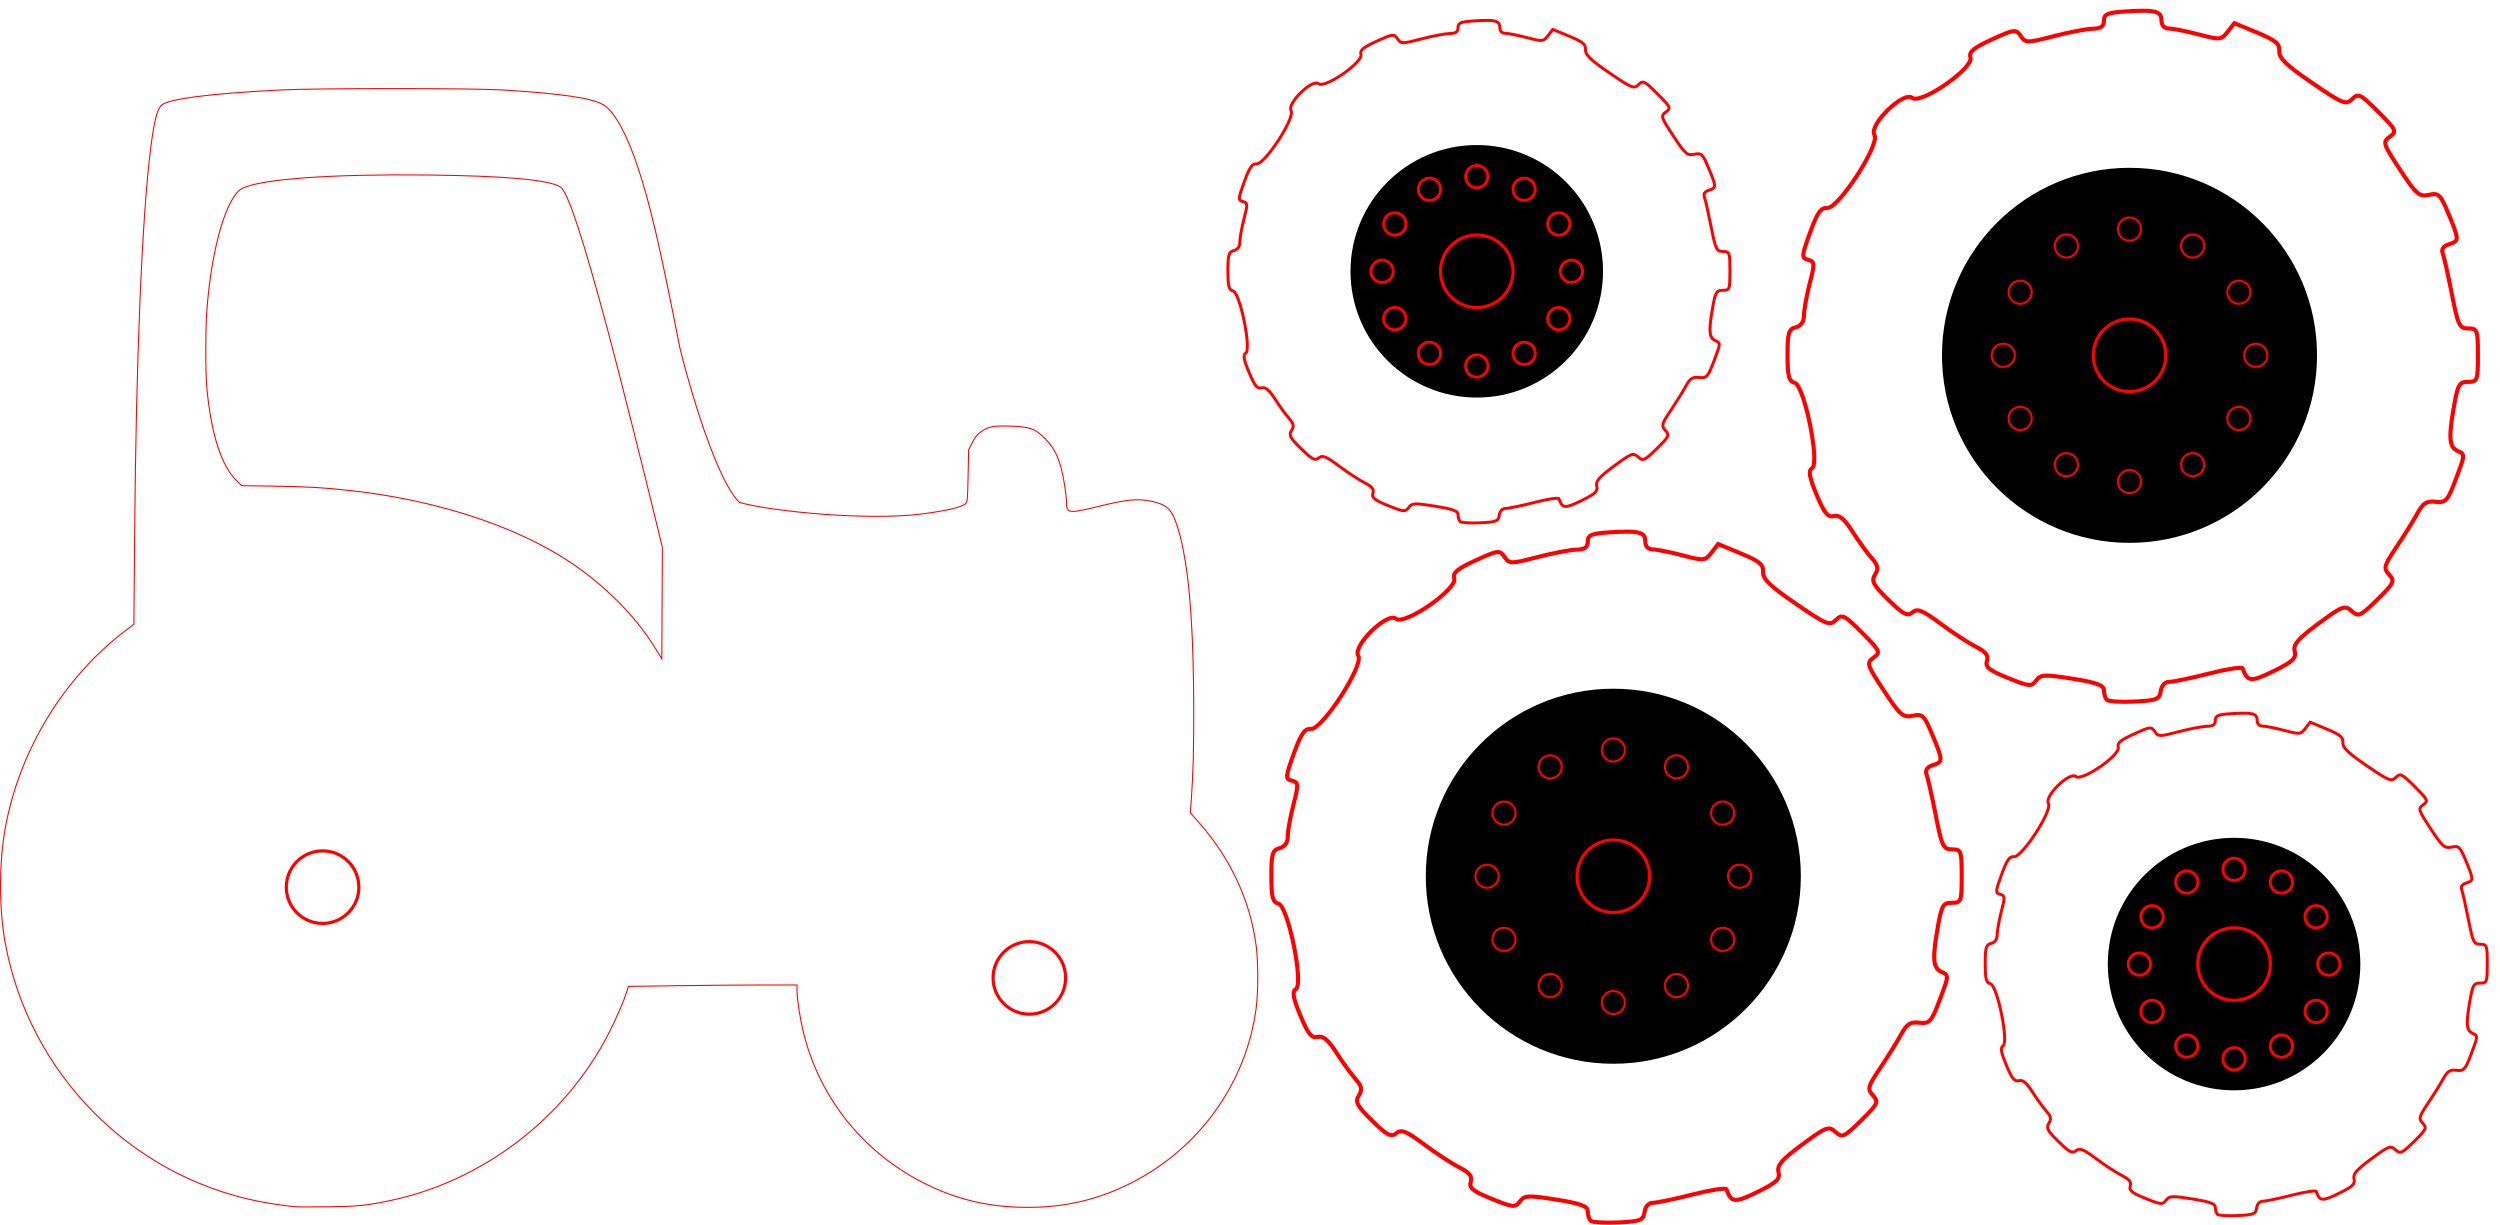 <?xml version="1.0" encoding="UTF-8" standalone="no"?>
<!-- Created with Inkscape (http://www.inkscape.org/) -->

<svg
   xmlns:dc="http://purl.org/dc/elements/1.1/"
   xmlns:cc="http://creativecommons.org/ns#"
   xmlns:rdf="http://www.w3.org/1999/02/22-rdf-syntax-ns#"
   xmlns:svg="http://www.w3.org/2000/svg"
   xmlns="http://www.w3.org/2000/svg"
   xmlns:sodipodi="http://sodipodi.sourceforge.net/DTD/sodipodi-0.dtd"
   xmlns:inkscape="http://www.inkscape.org/namespaces/inkscape"
   version="1.1"
   id="svg854"
   width="198mm"
   height="97mm"
   viewBox="0 0 748.346 366.614"
   sodipodi:docname="tractor.svg"
   inkscape:version="0.92.2 (5c3e80d, 2017-08-06)">
  <defs
     id="defs858" />
  <sodipodi:namedview
     pagecolor="#ffffff"
     bordercolor="#666666"
     borderopacity="1"
     objecttolerance="10"
     gridtolerance="10"
     guidetolerance="10"
     inkscape:pageopacity="0"
     inkscape:pageshadow="2"
     inkscape:window-width="1920"
     inkscape:window-height="1017"
     id="namedview856"
     showgrid="false"
     units="mm"
     inkscape:zoom="1.76627"
     inkscape:cx="457.25808"
     inkscape:cy="197.57672"
     inkscape:window-x="-8"
     inkscape:window-y="-8"
     inkscape:window-maximized="1"
     inkscape:current-layer="svg854"
     inkscape:measure-start="464.821,458.594"
     inkscape:measure-end="524.269,122.292" />
  <path
     style="fill:none;stroke:#ff0000;stroke-width:0.32"
     d="m 118.194,26.516 c -14.264,-0.002 -28.797,0.137 -34.326,0.42 -21.229,1.087 -33.513,2.666 -35.537,4.568 -1.279,1.202 -2.176,4.694 -3.156,12.303 -2.664,20.682 -4.443,63.32 -4.881,116.959 l -0.213,26.08 -2.586,1.971 c -18.386,14.007 -31.482,35.437 -35.855,58.67 -1.971,10.473 -1.971,24.728 0,35.201 7.277,38.659 37.328,69.2 75.668,76.902 2.2,0.442 5.369,0.96 7.041,1.15 1.672,0.191 3.472,0.406 4,0.479 0.528,0.072 4.848,0.084 9.6,0.027 8.843,-0.106 11.627,-0.375 18.42,-1.777 28.039,-5.788 52.807,-24.669 65.875,-50.223 2.14,-4.185 4.476,-9.55 5.307,-12.188 l 0.562,-1.789 14.41,-0.211 c 7.926,-0.116 19.283,-0.213 25.238,-0.213 h 10.828 v 1.584 c 0,2.824 0.944,8.892 2.066,13.27 4.921,19.2 17.807,35.219 35.645,44.31 9.947,5.07 19.778,7.396 31.248,7.396 11.47,0 21.301,-2.327 31.248,-7.396 20.342,-10.368 34.301,-29.976 37.227,-52.291 0.627,-4.78 0.627,-13.765 0,-18.545 -1.772,-13.517 -7.583,-26.087 -17.025,-36.824 l -2.691,-3.061 0.336,-4.541 c 0.184,-2.498 0.433,-7.614 0.553,-11.369 0.345,-20.003 0.094,-41.172 -1.922,-56.133 -1.143,-8.518 -2.902,-15.209 -4.717,-17.949 -1.124,-1.697 -2.722,-2.574 -5.924,-3.252 -4.14,-0.877 -7.546,-0.534 -16.123,1.629 -3.08,0.777 -6.28,1.412 -7.109,1.412 -1.799,2.6e-4 -2.169,-0.475 -2.172,-2.779 -0.003,-2.149 -0.84,-7.478 -1.623,-10.34 -1.034,-3.778 -2.424,-6.308 -4.766,-8.67 -2.961,-2.988 -4.538,-3.554 -10.412,-3.738 -5.086,-0.159 -6.407,0.086 -8.686,1.611 -1.196,0.801 -1.802,1.537 -2.67,3.244 l -1.123,2.207 -0.16,7.785 c -0.149,7.261 -0.202,7.824 -0.799,8.375 -1.154,1.066 -6.004,2.19 -13.363,3.102 -15.914,1.97 -43.927,-0.677 -54.284,-3.472 -8.177,-8.037 -17.423,-44.264 -17.794,-46.139 -6.117,-31.003 -8.861,-42.814 -12.547,-54.014 -3.322,-10.095 -7.112,-16.968 -10.43,-18.912 -3.378,-1.98 -12.175,-3.284 -29.662,-4.4 -4.456,-0.284 -18.451,-0.428 -32.715,-0.43 z"
     id="path1458"
     inkscape:connector-curvature="0"
     sodipodi:nodetypes="cscsccccscccccccccscsscscssccccccccccsccccccccccscccc" />
  <path
     style="fill:none;stroke:#ff0000;stroke-width:0.32"
     d="m 196.49,156.514 c -3.259,-13.568 -11.279,-45.355 -14.187,-56.227 -7.7,-28.789 -12.315,-42.856 -14.54,-44.314 -3.275,-2.146 -16.516,-3.337 -39.895,-3.591 -28.629,-0.31 -49.4,1.173 -55.242,3.946 -4.718,2.239 -9.235,17.527 -10.671,36.119 -0.467,6.045 -0.478,19.003 -0.02,23.84 1.296,13.693 4.346,23.179 8.869,27.583 l 1.544,1.503 10.08,0.16 c 10.046,0.159 14.06,0.395 22.56,1.324 24.261,2.652 47.321,9.92 63.467,20.004 11.439,7.143 21.482,17.014 27.786,27.311 l 1.866,3.048 0.083,-16.64 0.083,-16.64 -1.784,-7.427 z"
     id="path1448"
     inkscape:connector-curvature="0" />
  <circle
     style="fill:none;stroke:#ff0000;stroke-width:0.957;stroke-linejoin:miter;stroke-miterlimit:4;stroke-dasharray:none;stroke-dashoffset:0"
     id="path1786"
     cx="96.559"
     cy="265.56"
     r="10.86" />
  <circle
     style="fill:none;stroke:#ff0000;stroke-width:0.957;stroke-linejoin:miter;stroke-miterlimit:4;stroke-dasharray:none;stroke-dashoffset:0"
     id="path1786-3-0"
     cx="308.126"
     cy="292.721"
     r="10.86" />
  <g
     id="g4254"
     transform="translate(4.295,-749.777)">
    <path
       sodipodi:nodetypes="cssccccccccccsscsccccsccccccccccscccsccccsscccscssssssccccccccsscccccsscccccc"
       inkscape:connector-curvature="0"
       id="path933-1"
       d="m 440.845,755.885 c -1.022,-0.007 -2.302,0.047 -3.896,0.149 -4.024,0.257 -4.805,0.584 -4.805,2.013 0,1.253 -0.654,1.722 -2.46,1.759 -1.353,0.028 -5.178,0.759 -8.498,1.625 -5.799,1.512 -6.082,1.511 -7.156,-0.04 -1.065,-1.536 -1.369,-1.499 -6.279,0.748 -4.017,1.838 -5.051,2.707 -4.665,3.922 0.733,2.309 -10.823,10.325 -12.672,8.79 -1.892,-1.57 -9.548,5.925 -8.231,8.058 1.272,2.059 -7.882,16.18 -10.328,15.931 -1.32,-0.135 -2.139,1.051 -3.69,5.343 -1.864,5.159 -1.892,5.543 -0.419,5.928 1.454,0.38 1.48,0.778 0.335,5.189 -0.682,2.628 -1.239,5.736 -1.239,6.905 0,1.373 -0.633,2.291 -1.789,2.593 -1.549,0.405 -1.789,1.22 -1.789,6.073 0,4.584 0.285,5.682 1.565,6.022 2.097,0.558 5.531,17.508 3.769,18.597 -0.85,0.526 -0.617,1.879 0.991,5.757 1.661,4.006 2.444,4.979 3.739,4.64 1.181,-0.309 2.301,0.612 4.013,3.3 1.306,2.05 3.186,4.65 4.179,5.778 1.452,1.649 1.607,2.37 0.788,3.681 -0.865,1.384 -0.427,2.212 2.897,5.474 3.249,3.189 4.142,3.654 5.249,2.736 1.099,-0.912 2.169,-0.483 6.082,2.436 2.611,1.948 6.076,4.213 7.7,5.034 2.184,1.104 2.818,1.918 2.436,3.122 -0.417,1.313 0.464,2.027 4.55,3.685 4.678,1.899 5.151,1.943 6.155,0.57 0.975,-1.333 1.799,-1.375 7.929,-0.4 5.236,0.833 6.84,1.425 6.84,2.526 0,0.791 0.285,1.723 0.634,2.072 0.349,0.349 3.066,0.518 6.038,0.374 4.829,-0.234 5.433,-0.476 5.689,-2.275 0.174,-1.222 0.908,-2.013 1.869,-2.013 0.871,0 4.766,-0.814 8.654,-1.808 3.888,-0.994 7.179,-1.498 7.314,-1.118 1.046,2.952 1.785,3.015 6.763,0.573 4.158,-2.039 4.949,-2.787 4.565,-4.317 -0.369,-1.47 0.697,-2.709 5.17,-6.016 5.235,-3.869 5.747,-4.064 7.225,-2.734 1.48,1.332 1.868,1.159 5.575,-2.479 3.664,-3.596 3.873,-4.034 2.591,-5.451 -1.275,-1.409 -1.141,-1.919 1.581,-5.977 1.637,-2.44 3.677,-5.723 4.536,-7.298 1.252,-2.295 2.038,-2.806 3.968,-2.575 2.192,0.263 2.68,-0.155 4.478,-5.046 1.578,-4.293 2.159,-5.249 0.701,-5.848 -1.986,-0.816 -2.463,-2.133 -1.319,-8.918 0.971,-5.755 1.244,-6.29 3.217,-6.29 2.056,0 2.156,-0.267 2.156,-5.815 0,-5.502 -0.113,-5.815 -2.097,-5.815 -1.916,0 -2.225,-0.649 -3.575,-7.52 -0.813,-4.136 -1.71,-8.125 -1.994,-8.865 -0.328,-0.855 0.16,-1.558 1.338,-1.932 2.299,-0.73 2.296,-0.954 -0.072,-6.651 -1.754,-4.22 -2.135,-4.588 -4.267,-4.12 -2.098,0.461 -2.748,-0.106 -6.267,-5.458 -3.745,-5.696 -3.849,-6.028 -2.249,-7.198 1.586,-1.159 1.446,-1.46 -2.532,-5.437 -3.884,-3.884 -4.323,-4.098 -5.663,-2.759 -1.34,1.34 -2.016,1.067 -8.732,-3.528 -5.623,-3.846 -7.244,-5.425 -7.128,-6.931 0.121,-1.574 -0.81,-2.348 -4.815,-4.008 l -4.965,-2.058 -1.447,1.869 c -1.387,1.792 -1.651,1.816 -6.339,0.582 -2.69,-0.708 -5.609,-1.288 -6.486,-1.288 -0.978,0 -1.593,-0.666 -1.593,-1.723 0,-1.541 -0.755,-2.123 -3.823,-2.146 z m -2.439,33.911 c 22.814,6.7e-4 41.309,18.496 41.308,41.31 -6.7e-4,22.814 -18.495,41.308 -41.308,41.308 -22.814,2.9e-4 -41.309,-18.494 -41.31,-41.308 -2.8e-4,-22.815 18.495,-41.31 41.31,-41.31 z"
       style="fill:none;stroke:none;stroke-width:0.895" />
    <path
       inkscape:connector-curvature="0"
       id="path933-4-6"
       d="m 440.845,755.885 c -1.022,-0.007 -2.302,0.047 -3.896,0.148 -4.024,0.257 -4.805,0.584 -4.805,2.013 0,1.253 -0.654,1.722 -2.46,1.759 -1.353,0.028 -5.178,0.759 -8.498,1.625 -5.799,1.512 -6.082,1.511 -7.156,-0.04 -1.065,-1.536 -1.369,-1.499 -6.279,0.748 -4.017,1.838 -5.051,2.707 -4.665,3.922 0.733,2.309 -10.823,10.325 -12.672,8.79 -1.892,-1.57 -9.548,5.925 -8.231,8.058 1.272,2.059 -7.882,16.18 -10.328,15.931 -1.32,-0.135 -2.139,1.051 -3.69,5.343 -1.864,5.159 -1.892,5.543 -0.419,5.928 1.454,0.38 1.48,0.778 0.335,5.189 -0.682,2.628 -1.239,5.736 -1.239,6.905 0,1.373 -0.633,2.291 -1.789,2.593 -1.549,0.405 -1.789,1.22 -1.789,6.073 0,4.584 0.285,5.682 1.565,6.022 2.097,0.558 5.531,17.508 3.769,18.597 -0.85,0.526 -0.617,1.879 0.991,5.757 1.661,4.006 2.444,4.979 3.739,4.64 1.181,-0.309 2.301,0.612 4.013,3.3 1.306,2.05 3.186,4.65 4.179,5.778 1.452,1.649 1.607,2.37 0.788,3.681 -0.865,1.384 -0.427,2.212 2.897,5.474 3.249,3.189 4.142,3.654 5.249,2.736 1.099,-0.912 2.169,-0.483 6.082,2.436 2.611,1.948 6.076,4.213 7.7,5.034 2.184,1.104 2.818,1.918 2.436,3.122 -0.417,1.313 0.464,2.027 4.55,3.685 4.678,1.899 5.151,1.943 6.155,0.57 0.975,-1.333 1.799,-1.375 7.929,-0.4 5.236,0.833 6.84,1.425 6.84,2.526 0,0.791 0.285,1.723 0.634,2.072 0.349,0.349 3.066,0.518 6.038,0.374 4.829,-0.234 5.433,-0.476 5.689,-2.275 0.173,-1.222 0.908,-2.013 1.869,-2.013 0.871,0 4.766,-0.814 8.654,-1.808 3.888,-0.994 7.179,-1.498 7.314,-1.118 1.046,2.952 1.785,3.015 6.763,0.573 4.158,-2.039 4.949,-2.787 4.565,-4.317 -0.369,-1.47 0.697,-2.709 5.17,-6.016 5.235,-3.869 5.747,-4.064 7.225,-2.734 1.48,1.332 1.868,1.159 5.575,-2.479 3.664,-3.596 3.873,-4.034 2.591,-5.451 -1.275,-1.409 -1.141,-1.919 1.581,-5.977 1.637,-2.44 3.677,-5.723 4.536,-7.298 1.252,-2.295 2.038,-2.806 3.968,-2.575 2.192,0.262 2.68,-0.155 4.478,-5.046 1.578,-4.293 2.159,-5.249 0.701,-5.848 -1.986,-0.816 -2.463,-2.133 -1.319,-8.918 0.971,-5.755 1.244,-6.29 3.217,-6.29 2.056,0 2.156,-0.267 2.156,-5.815 0,-5.502 -0.113,-5.815 -2.097,-5.815 -1.916,0 -2.225,-0.649 -3.575,-7.52 -0.813,-4.136 -1.71,-8.125 -1.994,-8.865 -0.328,-0.855 0.16,-1.558 1.338,-1.932 2.299,-0.73 2.296,-0.954 -0.072,-6.651 -1.754,-4.22 -2.135,-4.588 -4.267,-4.12 -2.098,0.461 -2.748,-0.106 -6.267,-5.458 -3.745,-5.696 -3.849,-6.028 -2.249,-7.198 1.586,-1.159 1.446,-1.46 -2.532,-5.437 -3.884,-3.884 -4.323,-4.098 -5.663,-2.759 -1.34,1.34 -2.016,1.067 -8.732,-3.528 -5.623,-3.846 -7.244,-5.425 -7.128,-6.931 0.121,-1.574 -0.81,-2.348 -4.815,-4.008 l -4.965,-2.058 -1.447,1.869 c -1.387,1.792 -1.651,1.816 -6.339,0.582 -2.69,-0.708 -5.609,-1.288 -6.485,-1.288 -0.978,0 -1.593,-0.666 -1.593,-1.723 0,-1.541 -0.755,-2.123 -3.823,-2.146 z"
       style="fill:none;stroke:#ff0000;stroke-width:0.895" />
    <circle
       r="37.795"
       cy="830.988"
       cx="437.757"
       id="path3908"
       style="fill:#000000;stroke-width:1.088" />
    <g
       transform="translate(-132.248,93.116)"
       id="g4183">
      <circle
         style="fill:none;stroke:#ff0000;stroke-width:0.957;stroke-linejoin:miter;stroke-miterlimit:4;stroke-dasharray:none;stroke-dashoffset:0"
         id="path1786-3-0-7-0-3"
         cx="570.005"
         cy="737.872"
         r="10.86" />
      <circle
         style="fill:none;stroke:none;stroke-width:0.98"
         id="path4090"
         cx="570.005"
         cy="737.872"
         r="28.346" />
      <ellipse
         style="fill:none;stroke:#ff0000;stroke-width:0.879"
         id="path4092"
         cx="924.018"
         cy="-153.05"
         rx="3.34"
         ry="3.34"
         transform="rotate(60)" />
      <ellipse
         style="fill:none;stroke:#ff0000;stroke-width:0.879"
         id="path4092-9"
         cx="862.574"
         cy="325.667"
         rx="3.34"
         ry="3.34"
         transform="rotate(30)" />
      <ellipse
         style="fill:none;stroke:#ff0000;stroke-width:0.879"
         id="path4092-7"
         cx="570.005"
         cy="709.525"
         rx="3.34"
         ry="3.34" />
      <ellipse
         style="fill:none;stroke:#ff0000;stroke-width:0.879"
         id="path4092-73"
         cx="124.704"
         cy="895.672"
         rx="3.34"
         ry="3.34"
         transform="rotate(-30)" />
      <ellipse
         style="fill:none;stroke:#ff0000;stroke-width:0.879"
         id="path4092-1"
         cx="-354.013"
         cy="834.228"
         rx="3.34"
         ry="3.34"
         transform="rotate(-60)" />
      <ellipse
         style="fill:none;stroke:#ff0000;stroke-width:0.879"
         id="path4092-2"
         cx="-737.872"
         cy="541.659"
         rx="3.34"
         ry="3.34"
         transform="rotate(-90)" />
      <ellipse
         style="fill:none;stroke:#ff0000;stroke-width:0.879"
         id="path4092-8"
         cx="-924.018"
         cy="96.357"
         rx="3.34"
         ry="3.34"
         transform="rotate(-120)" />
      <ellipse
         style="fill:none;stroke:#ff0000;stroke-width:0.879"
         id="path4092-0"
         cx="-862.574"
         cy="-382.36"
         rx="3.34"
         ry="3.34"
         transform="rotate(-150)" />
      <ellipse
         style="fill:none;stroke:#ff0000;stroke-width:0.879"
         id="path4092-6"
         cx="-570.005"
         cy="-766.218"
         rx="3.34"
         ry="3.34"
         transform="scale(-1)" />
      <ellipse
         style="fill:none;stroke:#ff0000;stroke-width:0.879"
         id="path4092-11"
         cx="-124.704"
         cy="-952.364"
         rx="3.34"
         ry="3.34"
         transform="rotate(150)" />
      <ellipse
         style="fill:none;stroke:#ff0000;stroke-width:0.879"
         id="path4092-13"
         cx="354.013"
         cy="-890.921"
         rx="3.34"
         ry="3.34"
         transform="rotate(120)" />
      <ellipse
         style="fill:none;stroke:#ff0000;stroke-width:0.879"
         id="path4092-60"
         cx="737.872"
         cy="-598.352"
         rx="3.34"
         ry="3.34"
         transform="rotate(90)" />
    </g>
  </g>
  <g
     transform="translate(230.986,-542.403)"
     id="g4254-4">
    <path
       sodipodi:nodetypes="cssccccccccccsscsccccsccccccccccscccsccccsscccscssssssccccccccsscccccsscccccc"
       inkscape:connector-curvature="0"
       id="path933-1-5"
       d="m 440.845,755.885 c -1.022,-0.007 -2.302,0.047 -3.896,0.149 -4.024,0.257 -4.805,0.584 -4.805,2.013 0,1.253 -0.654,1.722 -2.46,1.759 -1.353,0.028 -5.178,0.759 -8.498,1.625 -5.799,1.512 -6.082,1.511 -7.156,-0.04 -1.065,-1.536 -1.369,-1.499 -6.279,0.748 -4.017,1.838 -5.051,2.707 -4.665,3.922 0.733,2.309 -10.823,10.325 -12.672,8.79 -1.892,-1.57 -9.548,5.925 -8.231,8.058 1.272,2.059 -7.882,16.18 -10.328,15.931 -1.32,-0.135 -2.139,1.051 -3.69,5.343 -1.864,5.159 -1.892,5.543 -0.419,5.928 1.454,0.38 1.48,0.778 0.335,5.189 -0.682,2.628 -1.239,5.736 -1.239,6.905 0,1.373 -0.633,2.291 -1.789,2.593 -1.549,0.405 -1.789,1.22 -1.789,6.073 0,4.584 0.285,5.682 1.565,6.022 2.097,0.558 5.531,17.508 3.769,18.597 -0.85,0.526 -0.617,1.879 0.991,5.757 1.661,4.006 2.444,4.979 3.739,4.64 1.181,-0.309 2.301,0.612 4.013,3.3 1.306,2.05 3.186,4.65 4.179,5.778 1.452,1.649 1.607,2.37 0.788,3.681 -0.865,1.384 -0.427,2.212 2.897,5.474 3.249,3.189 4.142,3.654 5.249,2.736 1.099,-0.912 2.169,-0.483 6.082,2.436 2.611,1.948 6.076,4.213 7.7,5.034 2.184,1.104 2.818,1.918 2.436,3.122 -0.417,1.313 0.464,2.027 4.55,3.685 4.678,1.899 5.151,1.943 6.155,0.57 0.975,-1.333 1.799,-1.375 7.929,-0.4 5.236,0.833 6.84,1.425 6.84,2.526 0,0.791 0.285,1.723 0.634,2.072 0.349,0.349 3.066,0.518 6.038,0.374 4.829,-0.234 5.433,-0.476 5.689,-2.275 0.174,-1.222 0.908,-2.013 1.869,-2.013 0.871,0 4.766,-0.814 8.654,-1.808 3.888,-0.994 7.179,-1.498 7.314,-1.118 1.046,2.952 1.785,3.015 6.763,0.573 4.158,-2.039 4.949,-2.787 4.565,-4.317 -0.369,-1.47 0.697,-2.709 5.17,-6.016 5.235,-3.869 5.747,-4.064 7.225,-2.734 1.48,1.332 1.868,1.159 5.575,-2.479 3.664,-3.596 3.873,-4.034 2.591,-5.451 -1.275,-1.409 -1.141,-1.919 1.581,-5.977 1.637,-2.44 3.677,-5.723 4.536,-7.298 1.252,-2.295 2.038,-2.806 3.968,-2.575 2.192,0.263 2.68,-0.155 4.478,-5.046 1.578,-4.293 2.159,-5.249 0.701,-5.848 -1.986,-0.816 -2.463,-2.133 -1.319,-8.918 0.971,-5.755 1.244,-6.29 3.217,-6.29 2.056,0 2.156,-0.267 2.156,-5.815 0,-5.502 -0.113,-5.815 -2.097,-5.815 -1.916,0 -2.225,-0.649 -3.575,-7.52 -0.813,-4.136 -1.71,-8.125 -1.994,-8.865 -0.328,-0.855 0.16,-1.558 1.338,-1.932 2.299,-0.73 2.296,-0.954 -0.072,-6.651 -1.754,-4.22 -2.135,-4.588 -4.267,-4.12 -2.098,0.461 -2.748,-0.106 -6.267,-5.458 -3.745,-5.696 -3.849,-6.028 -2.249,-7.198 1.586,-1.159 1.446,-1.46 -2.532,-5.437 -3.884,-3.884 -4.323,-4.098 -5.663,-2.759 -1.34,1.34 -2.016,1.067 -8.732,-3.528 -5.623,-3.846 -7.244,-5.425 -7.128,-6.931 0.121,-1.574 -0.81,-2.348 -4.815,-4.008 l -4.965,-2.058 -1.447,1.869 c -1.387,1.792 -1.651,1.816 -6.339,0.582 -2.69,-0.708 -5.609,-1.288 -6.486,-1.288 -0.978,0 -1.593,-0.666 -1.593,-1.723 0,-1.541 -0.755,-2.123 -3.823,-2.146 z m -2.439,33.911 c 22.814,6.7e-4 41.309,18.496 41.308,41.31 -6.7e-4,22.814 -18.495,41.308 -41.308,41.308 -22.814,2.9e-4 -41.309,-18.494 -41.31,-41.308 -2.8e-4,-22.815 18.495,-41.31 41.31,-41.31 z"
       style="fill:none;stroke:none;stroke-width:0.895" />
    <path
       inkscape:connector-curvature="0"
       id="path933-4-6-2"
       d="m 440.845,755.885 c -1.022,-0.007 -2.302,0.047 -3.896,0.148 -4.024,0.257 -4.805,0.584 -4.805,2.013 0,1.253 -0.654,1.722 -2.46,1.759 -1.353,0.028 -5.178,0.759 -8.498,1.625 -5.799,1.512 -6.082,1.511 -7.156,-0.04 -1.065,-1.536 -1.369,-1.499 -6.279,0.748 -4.017,1.838 -5.051,2.707 -4.665,3.922 0.733,2.309 -10.823,10.325 -12.672,8.79 -1.892,-1.57 -9.548,5.925 -8.231,8.058 1.272,2.059 -7.882,16.18 -10.328,15.931 -1.32,-0.135 -2.139,1.051 -3.69,5.343 -1.864,5.159 -1.892,5.543 -0.419,5.928 1.454,0.38 1.48,0.778 0.335,5.189 -0.682,2.628 -1.239,5.736 -1.239,6.905 0,1.373 -0.633,2.291 -1.789,2.593 -1.549,0.405 -1.789,1.22 -1.789,6.073 0,4.584 0.285,5.682 1.565,6.022 2.097,0.558 5.531,17.508 3.769,18.597 -0.85,0.526 -0.617,1.879 0.991,5.757 1.661,4.006 2.444,4.979 3.739,4.64 1.181,-0.309 2.301,0.612 4.013,3.3 1.306,2.05 3.186,4.65 4.179,5.778 1.452,1.649 1.607,2.37 0.788,3.681 -0.865,1.384 -0.427,2.212 2.897,5.474 3.249,3.189 4.142,3.654 5.249,2.736 1.099,-0.912 2.169,-0.483 6.082,2.436 2.611,1.948 6.076,4.213 7.7,5.034 2.184,1.104 2.818,1.918 2.436,3.122 -0.417,1.313 0.464,2.027 4.55,3.685 4.678,1.899 5.151,1.943 6.155,0.57 0.975,-1.333 1.799,-1.375 7.929,-0.4 5.236,0.833 6.84,1.425 6.84,2.526 0,0.791 0.285,1.723 0.634,2.072 0.349,0.349 3.066,0.518 6.038,0.374 4.829,-0.234 5.433,-0.476 5.689,-2.275 0.173,-1.222 0.908,-2.013 1.869,-2.013 0.871,0 4.766,-0.814 8.654,-1.808 3.888,-0.994 7.179,-1.498 7.314,-1.118 1.046,2.952 1.785,3.015 6.763,0.573 4.158,-2.039 4.949,-2.787 4.565,-4.317 -0.369,-1.47 0.697,-2.709 5.17,-6.016 5.235,-3.869 5.747,-4.064 7.225,-2.734 1.48,1.332 1.868,1.159 5.575,-2.479 3.664,-3.596 3.873,-4.034 2.591,-5.451 -1.275,-1.409 -1.141,-1.919 1.581,-5.977 1.637,-2.44 3.677,-5.723 4.536,-7.298 1.252,-2.295 2.038,-2.806 3.968,-2.575 2.192,0.262 2.68,-0.155 4.478,-5.046 1.578,-4.293 2.159,-5.249 0.701,-5.848 -1.986,-0.816 -2.463,-2.133 -1.319,-8.918 0.971,-5.755 1.244,-6.29 3.217,-6.29 2.056,0 2.156,-0.267 2.156,-5.815 0,-5.502 -0.113,-5.815 -2.097,-5.815 -1.916,0 -2.225,-0.649 -3.575,-7.52 -0.813,-4.136 -1.71,-8.125 -1.994,-8.865 -0.328,-0.855 0.16,-1.558 1.338,-1.932 2.299,-0.73 2.296,-0.954 -0.072,-6.651 -1.754,-4.22 -2.135,-4.588 -4.267,-4.12 -2.098,0.461 -2.748,-0.106 -6.267,-5.458 -3.745,-5.696 -3.849,-6.028 -2.249,-7.198 1.586,-1.159 1.446,-1.46 -2.532,-5.437 -3.884,-3.884 -4.323,-4.098 -5.663,-2.759 -1.34,1.34 -2.016,1.067 -8.732,-3.528 -5.623,-3.846 -7.244,-5.425 -7.128,-6.931 0.121,-1.574 -0.81,-2.348 -4.815,-4.008 l -4.965,-2.058 -1.447,1.869 c -1.387,1.792 -1.651,1.816 -6.339,0.582 -2.69,-0.708 -5.609,-1.288 -6.485,-1.288 -0.978,0 -1.593,-0.666 -1.593,-1.723 0,-1.541 -0.755,-2.123 -3.823,-2.146 z"
       style="fill:none;stroke:#ff0000;stroke-width:0.895" />
    <circle
       r="37.795"
       cy="830.988"
       cx="437.757"
       id="path3908-9"
       style="fill:#000000;stroke-width:1.088" />
    <g
       transform="translate(-132.248,93.116)"
       id="g4183-3">
      <circle
         style="fill:none;stroke:#ff0000;stroke-width:0.957;stroke-linejoin:miter;stroke-miterlimit:4;stroke-dasharray:none;stroke-dashoffset:0"
         id="path1786-3-0-7-0-3-3"
         cx="570.005"
         cy="737.872"
         r="10.86" />
      <circle
         style="fill:none;stroke:none;stroke-width:0.98"
         id="path4090-0"
         cx="570.005"
         cy="737.872"
         r="28.346" />
      <ellipse
         style="fill:none;stroke:#ff0000;stroke-width:0.879"
         id="path4092-3"
         cx="924.018"
         cy="-153.05"
         rx="3.34"
         ry="3.34"
         transform="rotate(60)" />
      <ellipse
         style="fill:none;stroke:#ff0000;stroke-width:0.879"
         id="path4092-9-1"
         cx="862.574"
         cy="325.667"
         rx="3.34"
         ry="3.34"
         transform="rotate(30)" />
      <ellipse
         style="fill:none;stroke:#ff0000;stroke-width:0.879"
         id="path4092-7-2"
         cx="570.005"
         cy="709.525"
         rx="3.34"
         ry="3.34" />
      <ellipse
         style="fill:none;stroke:#ff0000;stroke-width:0.879"
         id="path4092-73-9"
         cx="124.704"
         cy="895.672"
         rx="3.34"
         ry="3.34"
         transform="rotate(-30)" />
      <ellipse
         style="fill:none;stroke:#ff0000;stroke-width:0.879"
         id="path4092-1-7"
         cx="-354.013"
         cy="834.228"
         rx="3.34"
         ry="3.34"
         transform="rotate(-60)" />
      <ellipse
         style="fill:none;stroke:#ff0000;stroke-width:0.879"
         id="path4092-2-9"
         cx="-737.872"
         cy="541.659"
         rx="3.34"
         ry="3.34"
         transform="rotate(-90)" />
      <ellipse
         style="fill:none;stroke:#ff0000;stroke-width:0.879"
         id="path4092-8-0"
         cx="-924.018"
         cy="96.357"
         rx="3.34"
         ry="3.34"
         transform="rotate(-120)" />
      <ellipse
         style="fill:none;stroke:#ff0000;stroke-width:0.879"
         id="path4092-0-5"
         cx="-862.574"
         cy="-382.36"
         rx="3.34"
         ry="3.34"
         transform="rotate(-150)" />
      <ellipse
         style="fill:none;stroke:#ff0000;stroke-width:0.879"
         id="path4092-6-8"
         cx="-570.005"
         cy="-766.218"
         rx="3.34"
         ry="3.34"
         transform="scale(-1)" />
      <ellipse
         style="fill:none;stroke:#ff0000;stroke-width:0.879"
         id="path4092-11-1"
         cx="-124.704"
         cy="-952.364"
         rx="3.34"
         ry="3.34"
         transform="rotate(150)" />
      <ellipse
         style="fill:none;stroke:#ff0000;stroke-width:0.879"
         id="path4092-13-8"
         cx="354.013"
         cy="-890.921"
         rx="3.34"
         ry="3.34"
         transform="rotate(120)" />
      <ellipse
         style="fill:none;stroke:#ff0000;stroke-width:0.879"
         id="path4092-60-1"
         cx="737.872"
         cy="-598.352"
         rx="3.34"
         ry="3.34"
         transform="rotate(90)" />
    </g>
  </g>
  <g
     id="g4547"
     transform="translate(-196.693,-646.169)">
    <path
       sodipodi:nodetypes="cssccccccccccsscsccccsccccccccccscccsccccsscccscssssssccccccccsscccccsscccccc"
       inkscape:connector-curvature="0"
       id="path933-5"
       d="m 683.93,805.31 c -1.406,-0.01 -3.166,0.065 -5.357,0.204 -5.533,0.353 -6.607,0.803 -6.607,2.768 0,1.722 -0.899,2.367 -3.383,2.419 -1.86,0.039 -7.119,1.043 -11.685,2.234 -7.973,2.079 -8.362,2.077 -9.84,-0.055 -1.464,-2.112 -1.882,-2.061 -8.634,1.028 -5.524,2.527 -6.945,3.722 -6.414,5.393 1.008,3.175 -14.882,14.197 -17.425,12.086 -2.601,-2.159 -13.129,8.147 -11.318,11.08 1.749,2.831 -10.839,22.248 -14.201,21.905 -1.815,-0.185 -2.941,1.445 -5.074,7.346 -2.564,7.093 -2.602,7.622 -0.577,8.151 1.999,0.523 2.035,1.069 0.461,7.135 -0.937,3.614 -1.703,7.887 -1.703,9.494 0,1.888 -0.871,3.15 -2.46,3.565 -2.13,0.557 -2.46,1.677 -2.46,8.351 0,6.303 0.392,7.813 2.153,8.281 2.883,0.767 7.606,24.073 5.182,25.571 -1.169,0.723 -0.848,2.584 1.362,7.916 2.283,5.509 3.361,6.846 5.141,6.381 1.624,-0.425 3.164,0.842 5.518,4.538 1.796,2.819 4.381,6.394 5.747,7.945 1.996,2.267 2.21,3.259 1.083,5.062 -1.189,1.904 -0.587,3.042 3.983,7.527 4.468,4.385 5.695,5.025 7.217,3.762 1.511,-1.254 2.982,-0.665 8.363,3.349 3.59,2.678 8.354,5.793 10.587,6.921 3.002,1.518 3.875,2.637 3.349,4.293 -0.573,1.806 0.639,2.787 6.256,5.067 6.432,2.611 7.083,2.672 8.464,0.783 1.341,-1.833 2.473,-1.891 10.902,-0.55 7.2,1.146 9.405,1.96 9.405,3.474 0,1.088 0.392,2.37 0.872,2.849 0.48,0.48 4.216,0.712 8.303,0.514 6.64,-0.321 7.471,-0.655 7.822,-3.128 0.239,-1.68 1.249,-2.768 2.571,-2.768 1.198,0 6.553,-1.119 11.899,-2.486 5.346,-1.367 9.871,-2.059 10.056,-1.538 1.439,4.059 2.455,4.145 9.3,0.788 5.717,-2.804 6.806,-3.832 6.277,-5.936 -0.507,-2.021 0.958,-3.725 7.109,-8.271 7.198,-5.32 7.902,-5.588 9.934,-3.76 2.035,1.831 2.568,1.594 7.666,-3.409 5.038,-4.945 5.326,-5.547 3.563,-7.495 -1.754,-1.938 -1.569,-2.639 2.174,-8.219 2.25,-3.355 5.056,-7.87 6.237,-10.035 1.721,-3.156 2.802,-3.859 5.456,-3.541 3.014,0.361 3.685,-0.213 6.157,-6.938 2.17,-5.904 2.969,-7.217 0.963,-8.041 -2.731,-1.122 -3.387,-2.933 -1.814,-12.262 1.335,-7.914 1.71,-8.649 4.423,-8.649 2.828,0 2.965,-0.367 2.965,-7.995 0,-7.566 -0.155,-7.995 -2.883,-7.995 -2.634,0 -3.059,-0.892 -4.915,-10.34 -1.117,-5.687 -2.351,-11.173 -2.741,-12.19 -0.451,-1.176 0.219,-2.143 1.84,-2.657 3.161,-1.003 3.157,-1.312 -0.099,-9.146 -2.411,-5.802 -2.935,-6.309 -5.867,-5.665 -2.885,0.634 -3.779,-0.145 -8.617,-7.505 -5.149,-7.832 -5.292,-8.289 -3.092,-9.898 2.18,-1.594 1.988,-2.007 -3.481,-7.476 -5.341,-5.341 -5.944,-5.635 -7.786,-3.793 -1.842,1.842 -2.772,1.467 -12.007,-4.85 -7.731,-5.289 -9.961,-7.459 -9.802,-9.53 0.166,-2.164 -1.114,-3.228 -6.621,-5.511 l -6.828,-2.83 -1.989,2.571 c -1.907,2.464 -2.27,2.497 -8.716,0.8 -3.699,-0.974 -7.712,-1.771 -8.918,-1.771 -1.344,0 -2.191,-0.916 -2.191,-2.369 0,-2.119 -1.039,-2.919 -5.256,-2.95 z m -3.354,46.628 c 31.37,9.2e-4 56.8,25.432 56.8,56.802 -9.2e-4,31.369 -25.43,56.799 -56.8,56.8 -31.37,4e-4 -56.801,-25.43 -56.802,-56.8 -4e-4,-31.371 25.431,-56.802 56.802,-56.802 z"
       style="fill:none;stroke:none;stroke-width:1.23" />
    <path
       inkscape:connector-curvature="0"
       id="path933-4-0"
       d="m 683.93,805.31 c -1.406,-0.01 -3.166,0.064 -5.357,0.204 -5.533,0.353 -6.607,0.803 -6.607,2.768 0,1.722 -0.899,2.367 -3.383,2.419 -1.86,0.039 -7.119,1.043 -11.685,2.234 -7.973,2.079 -8.362,2.077 -9.84,-0.055 -1.464,-2.112 -1.882,-2.061 -8.634,1.028 -5.524,2.527 -6.945,3.722 -6.414,5.393 1.008,3.175 -14.882,14.197 -17.425,12.086 -2.601,-2.159 -13.129,8.147 -11.318,11.08 1.749,2.831 -10.839,22.248 -14.201,21.905 -1.815,-0.185 -2.941,1.445 -5.074,7.346 -2.564,7.093 -2.602,7.622 -0.577,8.151 1.999,0.523 2.035,1.069 0.461,7.135 -0.937,3.614 -1.703,7.887 -1.703,9.494 0,1.888 -0.871,3.15 -2.46,3.565 -2.13,0.557 -2.46,1.677 -2.46,8.351 0,6.303 0.392,7.813 2.153,8.281 2.883,0.767 7.606,24.073 5.182,25.571 -1.169,0.723 -0.848,2.584 1.362,7.916 2.283,5.509 3.361,6.846 5.141,6.381 1.624,-0.425 3.164,0.842 5.518,4.538 1.796,2.819 4.381,6.394 5.747,7.945 1.996,2.267 2.21,3.259 1.083,5.062 -1.189,1.904 -0.587,3.042 3.983,7.527 4.468,4.385 5.695,5.025 7.217,3.762 1.511,-1.254 2.983,-0.665 8.363,3.349 3.59,2.678 8.354,5.793 10.587,6.921 3.002,1.518 3.875,2.637 3.349,4.293 -0.573,1.806 0.639,2.787 6.256,5.067 6.432,2.611 7.083,2.672 8.464,0.783 1.341,-1.833 2.473,-1.891 10.902,-0.55 7.2,1.145 9.405,1.96 9.405,3.474 0,1.088 0.392,2.369 0.872,2.849 0.48,0.48 4.216,0.712 8.303,0.514 6.64,-0.321 7.471,-0.655 7.822,-3.128 0.238,-1.68 1.249,-2.768 2.571,-2.768 1.198,0 6.553,-1.119 11.899,-2.486 5.346,-1.367 9.871,-2.059 10.056,-1.538 1.439,4.059 2.455,4.145 9.3,0.788 5.717,-2.804 6.806,-3.832 6.277,-5.936 -0.507,-2.021 0.958,-3.725 7.109,-8.271 7.198,-5.32 7.902,-5.588 9.934,-3.76 2.035,1.831 2.568,1.594 7.666,-3.409 5.038,-4.945 5.326,-5.547 3.563,-7.495 -1.754,-1.938 -1.569,-2.639 2.174,-8.219 2.25,-3.355 5.056,-7.87 6.237,-10.035 1.721,-3.156 2.802,-3.859 5.456,-3.541 3.014,0.361 3.685,-0.213 6.157,-6.938 2.17,-5.904 2.969,-7.217 0.963,-8.041 -2.731,-1.122 -3.387,-2.933 -1.814,-12.262 1.335,-7.914 1.71,-8.649 4.423,-8.649 2.828,0 2.965,-0.367 2.965,-7.995 0,-7.566 -0.155,-7.995 -2.883,-7.995 -2.634,0 -3.059,-0.892 -4.915,-10.34 -1.117,-5.687 -2.351,-11.173 -2.741,-12.19 -0.451,-1.176 0.219,-2.143 1.84,-2.657 3.161,-1.003 3.157,-1.312 -0.099,-9.146 -2.411,-5.802 -2.935,-6.309 -5.867,-5.665 -2.885,0.634 -3.779,-0.145 -8.617,-7.505 -5.149,-7.832 -5.292,-8.289 -3.092,-9.898 2.18,-1.594 1.988,-2.007 -3.481,-7.476 -5.341,-5.341 -5.944,-5.635 -7.786,-3.793 -1.842,1.842 -2.772,1.467 -12.007,-4.85 -7.731,-5.289 -9.961,-7.459 -9.802,-9.53 0.166,-2.164 -1.113,-3.228 -6.621,-5.511 l -6.828,-2.83 -1.989,2.571 c -1.907,2.464 -2.27,2.497 -8.716,0.8 -3.699,-0.974 -7.712,-1.771 -8.918,-1.771 -1.344,0 -2.191,-0.916 -2.191,-2.369 0,-2.119 -1.039,-2.919 -5.256,-2.95 z"
       style="fill:none;stroke:#ff0000;stroke-width:1.23" />
    <g
       transform="translate(273.808,252.098)"
       id="g4470">
      <circle
         style="fill:#000000;stroke:none;stroke-width:1.117"
         id="path4340"
         cx="405.812"
         cy="656.361"
         r="56.134" />
      <g
         id="g4451"
         transform="translate(6.337,-12.798)">
        <circle
           r="10.86"
           cy="669.159"
           cx="399.475"
           id="path1786-7"
           style="fill:none;stroke:#ff0000;stroke-width:0.957;stroke-linejoin:miter;stroke-miterlimit:4;stroke-dasharray:none;stroke-dashoffset:0" />
        <g
           transform="translate(-20.481)"
           id="g4434">
          <circle
             style="fill:none;stroke:none;stroke-width:1.09"
             id="path4342"
             cx="419.957"
             cy="669.159"
             r="37.795" />
          <ellipse
             style="fill:none;stroke:#ff0000;stroke-width:0.63"
             id="path4344"
             cx="789.487"
             cy="-66.909"
             rx="3.465"
             ry="3.465"
             transform="rotate(60)" />
          <ellipse
             style="fill:none;stroke:#ff0000;stroke-width:0.63"
             id="path4344-1"
             cx="698.273"
             cy="331.736"
             rx="3.465"
             ry="3.465"
             transform="rotate(30)" />
          <ellipse
             style="fill:none;stroke:#ff0000;stroke-width:0.63"
             id="path4344-2"
             cx="419.957"
             cy="631.364"
             rx="3.465"
             ry="3.465" />
          <ellipse
             style="fill:none;stroke:#ff0000;stroke-width:0.63"
             id="path4344-0"
             cx="29.113"
             cy="751.692"
             rx="3.465"
             ry="3.465"
             transform="rotate(-30)" />
          <ellipse
             style="fill:none;stroke:#ff0000;stroke-width:0.63"
             id="path4344-23"
             cx="-369.531"
             cy="660.478"
             rx="3.465"
             ry="3.465"
             transform="rotate(-60)" />
          <ellipse
             style="fill:none;stroke:#ff0000;stroke-width:0.63"
             id="path4344-6"
             cx="-669.159"
             cy="382.161"
             rx="3.465"
             ry="3.465"
             transform="rotate(-90)" />
          <ellipse
             style="fill:none;stroke:#ff0000;stroke-width:0.63"
             id="path4344-9"
             cx="-789.487"
             cy="-8.682"
             rx="3.465"
             ry="3.465"
             transform="rotate(-120)" />
          <ellipse
             style="fill:none;stroke:#ff0000;stroke-width:0.63"
             id="path4344-5"
             cx="-698.273"
             cy="-407.326"
             rx="3.465"
             ry="3.465"
             transform="rotate(-150)" />
          <ellipse
             style="fill:none;stroke:#ff0000;stroke-width:0.63"
             id="path4344-11"
             cx="-419.957"
             cy="-706.955"
             rx="3.465"
             ry="3.465"
             transform="scale(-1)" />
          <ellipse
             style="fill:none;stroke:#ff0000;stroke-width:0.63"
             id="path4344-7"
             cx="-29.114"
             cy="-827.283"
             rx="3.465"
             ry="3.465"
             transform="rotate(150)" />
          <ellipse
             style="fill:none;stroke:#ff0000;stroke-width:0.63"
             id="path4344-3"
             cx="369.531"
             cy="-736.068"
             rx="3.465"
             ry="3.465"
             transform="rotate(120)" />
          <ellipse
             style="fill:none;stroke:#ff0000;stroke-width:0.63"
             id="path4344-14"
             cx="669.159"
             cy="-457.752"
             rx="3.465"
             ry="3.465"
             transform="rotate(90)" />
        </g>
      </g>
    </g>
  </g>
  <g
     id="g4547-3"
     transform="translate(-42.176,-802.094)">
    <path
       sodipodi:nodetypes="cssccccccccccsscsccccsccccccccccscccsccccsscccscssssssccccccccsscccccsscccccc"
       inkscape:connector-curvature="0"
       id="path933-5-0"
       d="m 683.93,805.31 c -1.406,-0.01 -3.166,0.065 -5.357,0.204 -5.533,0.353 -6.607,0.803 -6.607,2.768 0,1.722 -0.899,2.367 -3.383,2.419 -1.86,0.039 -7.119,1.043 -11.685,2.234 -7.973,2.079 -8.362,2.077 -9.84,-0.055 -1.464,-2.112 -1.882,-2.061 -8.634,1.028 -5.524,2.527 -6.945,3.722 -6.414,5.393 1.008,3.175 -14.882,14.197 -17.425,12.086 -2.601,-2.159 -13.129,8.147 -11.318,11.08 1.749,2.831 -10.839,22.248 -14.201,21.905 -1.815,-0.185 -2.941,1.445 -5.074,7.346 -2.564,7.093 -2.602,7.622 -0.577,8.151 1.999,0.523 2.035,1.069 0.461,7.135 -0.937,3.614 -1.703,7.887 -1.703,9.494 0,1.888 -0.871,3.15 -2.46,3.565 -2.13,0.557 -2.46,1.677 -2.46,8.351 0,6.303 0.392,7.813 2.153,8.281 2.883,0.767 7.606,24.073 5.182,25.571 -1.169,0.723 -0.848,2.584 1.362,7.916 2.283,5.509 3.361,6.846 5.141,6.381 1.624,-0.425 3.164,0.842 5.518,4.538 1.796,2.819 4.381,6.394 5.747,7.945 1.996,2.267 2.21,3.259 1.083,5.062 -1.189,1.904 -0.587,3.042 3.983,7.527 4.468,4.385 5.695,5.025 7.217,3.762 1.511,-1.254 2.982,-0.665 8.363,3.349 3.59,2.678 8.354,5.793 10.587,6.921 3.002,1.518 3.875,2.637 3.349,4.293 -0.573,1.806 0.639,2.787 6.256,5.067 6.432,2.611 7.083,2.672 8.464,0.783 1.341,-1.833 2.473,-1.891 10.902,-0.55 7.2,1.146 9.405,1.96 9.405,3.474 0,1.088 0.392,2.37 0.872,2.849 0.48,0.48 4.216,0.712 8.303,0.514 6.64,-0.321 7.471,-0.655 7.822,-3.128 0.239,-1.68 1.249,-2.768 2.571,-2.768 1.198,0 6.553,-1.119 11.899,-2.486 5.346,-1.367 9.871,-2.059 10.056,-1.538 1.439,4.059 2.455,4.145 9.3,0.788 5.717,-2.804 6.806,-3.832 6.277,-5.936 -0.507,-2.021 0.958,-3.725 7.109,-8.271 7.198,-5.32 7.902,-5.588 9.934,-3.76 2.035,1.831 2.568,1.594 7.666,-3.409 5.038,-4.945 5.326,-5.547 3.563,-7.495 -1.754,-1.938 -1.569,-2.639 2.174,-8.219 2.25,-3.355 5.056,-7.87 6.237,-10.035 1.721,-3.156 2.802,-3.859 5.456,-3.541 3.014,0.361 3.685,-0.213 6.157,-6.938 2.17,-5.904 2.969,-7.217 0.963,-8.041 -2.731,-1.122 -3.387,-2.933 -1.814,-12.262 1.335,-7.914 1.71,-8.649 4.423,-8.649 2.828,0 2.965,-0.367 2.965,-7.995 0,-7.566 -0.155,-7.995 -2.883,-7.995 -2.634,0 -3.059,-0.892 -4.915,-10.34 -1.117,-5.687 -2.351,-11.173 -2.741,-12.19 -0.451,-1.176 0.219,-2.143 1.84,-2.657 3.161,-1.003 3.157,-1.312 -0.099,-9.146 -2.411,-5.802 -2.935,-6.309 -5.867,-5.665 -2.885,0.634 -3.779,-0.145 -8.617,-7.505 -5.149,-7.832 -5.292,-8.289 -3.092,-9.898 2.18,-1.594 1.988,-2.007 -3.481,-7.476 -5.341,-5.341 -5.944,-5.635 -7.786,-3.793 -1.842,1.842 -2.772,1.467 -12.007,-4.85 -7.731,-5.289 -9.961,-7.459 -9.802,-9.53 0.166,-2.164 -1.114,-3.228 -6.621,-5.511 l -6.828,-2.83 -1.989,2.571 c -1.907,2.464 -2.27,2.497 -8.716,0.8 -3.699,-0.974 -7.712,-1.771 -8.918,-1.771 -1.344,0 -2.191,-0.916 -2.191,-2.369 0,-2.119 -1.039,-2.919 -5.256,-2.95 z m -3.354,46.628 c 31.37,9.2e-4 56.8,25.432 56.8,56.802 -9.2e-4,31.369 -25.43,56.799 -56.8,56.8 -31.37,4e-4 -56.801,-25.43 -56.802,-56.8 -4e-4,-31.371 25.431,-56.802 56.802,-56.802 z"
       style="fill:none;stroke:none;stroke-width:1.23" />
    <path
       inkscape:connector-curvature="0"
       id="path933-4-0-4"
       d="m 683.93,805.31 c -1.406,-0.01 -3.166,0.064 -5.357,0.204 -5.533,0.353 -6.607,0.803 -6.607,2.768 0,1.722 -0.899,2.367 -3.383,2.419 -1.86,0.039 -7.119,1.043 -11.685,2.234 -7.973,2.079 -8.362,2.077 -9.84,-0.055 -1.464,-2.112 -1.882,-2.061 -8.634,1.028 -5.524,2.527 -6.945,3.722 -6.414,5.393 1.008,3.175 -14.882,14.197 -17.425,12.086 -2.601,-2.159 -13.129,8.147 -11.318,11.08 1.749,2.831 -10.839,22.248 -14.201,21.905 -1.815,-0.185 -2.941,1.445 -5.074,7.346 -2.564,7.093 -2.602,7.622 -0.577,8.151 1.999,0.523 2.035,1.069 0.461,7.135 -0.937,3.614 -1.703,7.887 -1.703,9.494 0,1.888 -0.871,3.15 -2.46,3.565 -2.13,0.557 -2.46,1.677 -2.46,8.351 0,6.303 0.392,7.813 2.153,8.281 2.883,0.767 7.606,24.073 5.182,25.571 -1.169,0.723 -0.848,2.584 1.362,7.916 2.283,5.509 3.361,6.846 5.141,6.381 1.624,-0.425 3.164,0.842 5.518,4.538 1.796,2.819 4.381,6.394 5.747,7.945 1.996,2.267 2.21,3.259 1.083,5.062 -1.189,1.904 -0.587,3.042 3.983,7.527 4.468,4.385 5.695,5.025 7.217,3.762 1.511,-1.254 2.983,-0.665 8.363,3.349 3.59,2.678 8.354,5.793 10.587,6.921 3.002,1.518 3.875,2.637 3.349,4.293 -0.573,1.806 0.639,2.787 6.256,5.067 6.432,2.611 7.083,2.672 8.464,0.783 1.341,-1.833 2.473,-1.891 10.902,-0.55 7.2,1.145 9.405,1.96 9.405,3.474 0,1.088 0.392,2.369 0.872,2.849 0.48,0.48 4.216,0.712 8.303,0.514 6.64,-0.321 7.471,-0.655 7.822,-3.128 0.238,-1.68 1.249,-2.768 2.571,-2.768 1.198,0 6.553,-1.119 11.899,-2.486 5.346,-1.367 9.871,-2.059 10.056,-1.538 1.439,4.059 2.455,4.145 9.3,0.788 5.717,-2.804 6.806,-3.832 6.277,-5.936 -0.507,-2.021 0.958,-3.725 7.109,-8.271 7.198,-5.32 7.902,-5.588 9.934,-3.76 2.035,1.831 2.568,1.594 7.666,-3.409 5.038,-4.945 5.326,-5.547 3.563,-7.495 -1.754,-1.938 -1.569,-2.639 2.174,-8.219 2.25,-3.355 5.056,-7.87 6.237,-10.035 1.721,-3.156 2.802,-3.859 5.456,-3.541 3.014,0.361 3.685,-0.213 6.157,-6.938 2.17,-5.904 2.969,-7.217 0.963,-8.041 -2.731,-1.122 -3.387,-2.933 -1.814,-12.262 1.335,-7.914 1.71,-8.649 4.423,-8.649 2.828,0 2.965,-0.367 2.965,-7.995 0,-7.566 -0.155,-7.995 -2.883,-7.995 -2.634,0 -3.059,-0.892 -4.915,-10.34 -1.117,-5.687 -2.351,-11.173 -2.741,-12.19 -0.451,-1.176 0.219,-2.143 1.84,-2.657 3.161,-1.003 3.157,-1.312 -0.099,-9.146 -2.411,-5.802 -2.935,-6.309 -5.867,-5.665 -2.885,0.634 -3.779,-0.145 -8.617,-7.505 -5.149,-7.832 -5.292,-8.289 -3.092,-9.898 2.18,-1.594 1.988,-2.007 -3.481,-7.476 -5.341,-5.341 -5.944,-5.635 -7.786,-3.793 -1.842,1.842 -2.772,1.467 -12.007,-4.85 -7.731,-5.289 -9.961,-7.459 -9.802,-9.53 0.166,-2.164 -1.113,-3.228 -6.621,-5.511 l -6.828,-2.83 -1.989,2.571 c -1.907,2.464 -2.27,2.497 -8.716,0.8 -3.699,-0.974 -7.712,-1.771 -8.918,-1.771 -1.344,0 -2.191,-0.916 -2.191,-2.369 0,-2.119 -1.039,-2.919 -5.256,-2.95 z"
       style="fill:none;stroke:#ff0000;stroke-width:1.23" />
    <g
       transform="translate(273.808,252.098)"
       id="g4470-7">
      <circle
         style="fill:#000000;stroke:none;stroke-width:1.117"
         id="path4340-5"
         cx="405.812"
         cy="656.361"
         r="56.134" />
      <g
         id="g4451-2"
         transform="translate(6.337,-12.798)">
        <circle
           r="10.86"
           cy="669.159"
           cx="399.475"
           id="path1786-7-5"
           style="fill:none;stroke:#ff0000;stroke-width:0.957;stroke-linejoin:miter;stroke-miterlimit:4;stroke-dasharray:none;stroke-dashoffset:0" />
        <g
           transform="translate(-20.481)"
           id="g4434-1">
          <circle
             style="fill:none;stroke:none;stroke-width:1.09"
             id="path4342-2"
             cx="419.957"
             cy="669.159"
             r="37.795" />
          <ellipse
             style="fill:none;stroke:#ff0000;stroke-width:0.63"
             id="path4344-12"
             cx="789.487"
             cy="-66.909"
             rx="3.465"
             ry="3.465"
             transform="rotate(60)" />
          <ellipse
             style="fill:none;stroke:#ff0000;stroke-width:0.63"
             id="path4344-1-3"
             cx="698.273"
             cy="331.736"
             rx="3.465"
             ry="3.465"
             transform="rotate(30)" />
          <ellipse
             style="fill:none;stroke:#ff0000;stroke-width:0.63"
             id="path4344-2-8"
             cx="419.957"
             cy="631.364"
             rx="3.465"
             ry="3.465" />
          <ellipse
             style="fill:none;stroke:#ff0000;stroke-width:0.63"
             id="path4344-0-5"
             cx="29.113"
             cy="751.692"
             rx="3.465"
             ry="3.465"
             transform="rotate(-30)" />
          <ellipse
             style="fill:none;stroke:#ff0000;stroke-width:0.63"
             id="path4344-23-0"
             cx="-369.531"
             cy="660.478"
             rx="3.465"
             ry="3.465"
             transform="rotate(-60)" />
          <ellipse
             style="fill:none;stroke:#ff0000;stroke-width:0.63"
             id="path4344-6-6"
             cx="-669.159"
             cy="382.161"
             rx="3.465"
             ry="3.465"
             transform="rotate(-90)" />
          <ellipse
             style="fill:none;stroke:#ff0000;stroke-width:0.63"
             id="path4344-9-7"
             cx="-789.487"
             cy="-8.682"
             rx="3.465"
             ry="3.465"
             transform="rotate(-120)" />
          <ellipse
             style="fill:none;stroke:#ff0000;stroke-width:0.63"
             id="path4344-5-5"
             cx="-698.273"
             cy="-407.326"
             rx="3.465"
             ry="3.465"
             transform="rotate(-150)" />
          <ellipse
             style="fill:none;stroke:#ff0000;stroke-width:0.63"
             id="path4344-11-6"
             cx="-419.957"
             cy="-706.955"
             rx="3.465"
             ry="3.465"
             transform="scale(-1)" />
          <ellipse
             style="fill:none;stroke:#ff0000;stroke-width:0.63"
             id="path4344-7-9"
             cx="-29.114"
             cy="-827.283"
             rx="3.465"
             ry="3.465"
             transform="rotate(150)" />
          <ellipse
             style="fill:none;stroke:#ff0000;stroke-width:0.63"
             id="path4344-3-9"
             cx="369.531"
             cy="-736.068"
             rx="3.465"
             ry="3.465"
             transform="rotate(120)" />
          <ellipse
             style="fill:none;stroke:#ff0000;stroke-width:0.63"
             id="path4344-14-7"
             cx="669.159"
             cy="-457.752"
             rx="3.465"
             ry="3.465"
             transform="rotate(90)" />
        </g>
      </g>
    </g>
  </g>
</svg>

